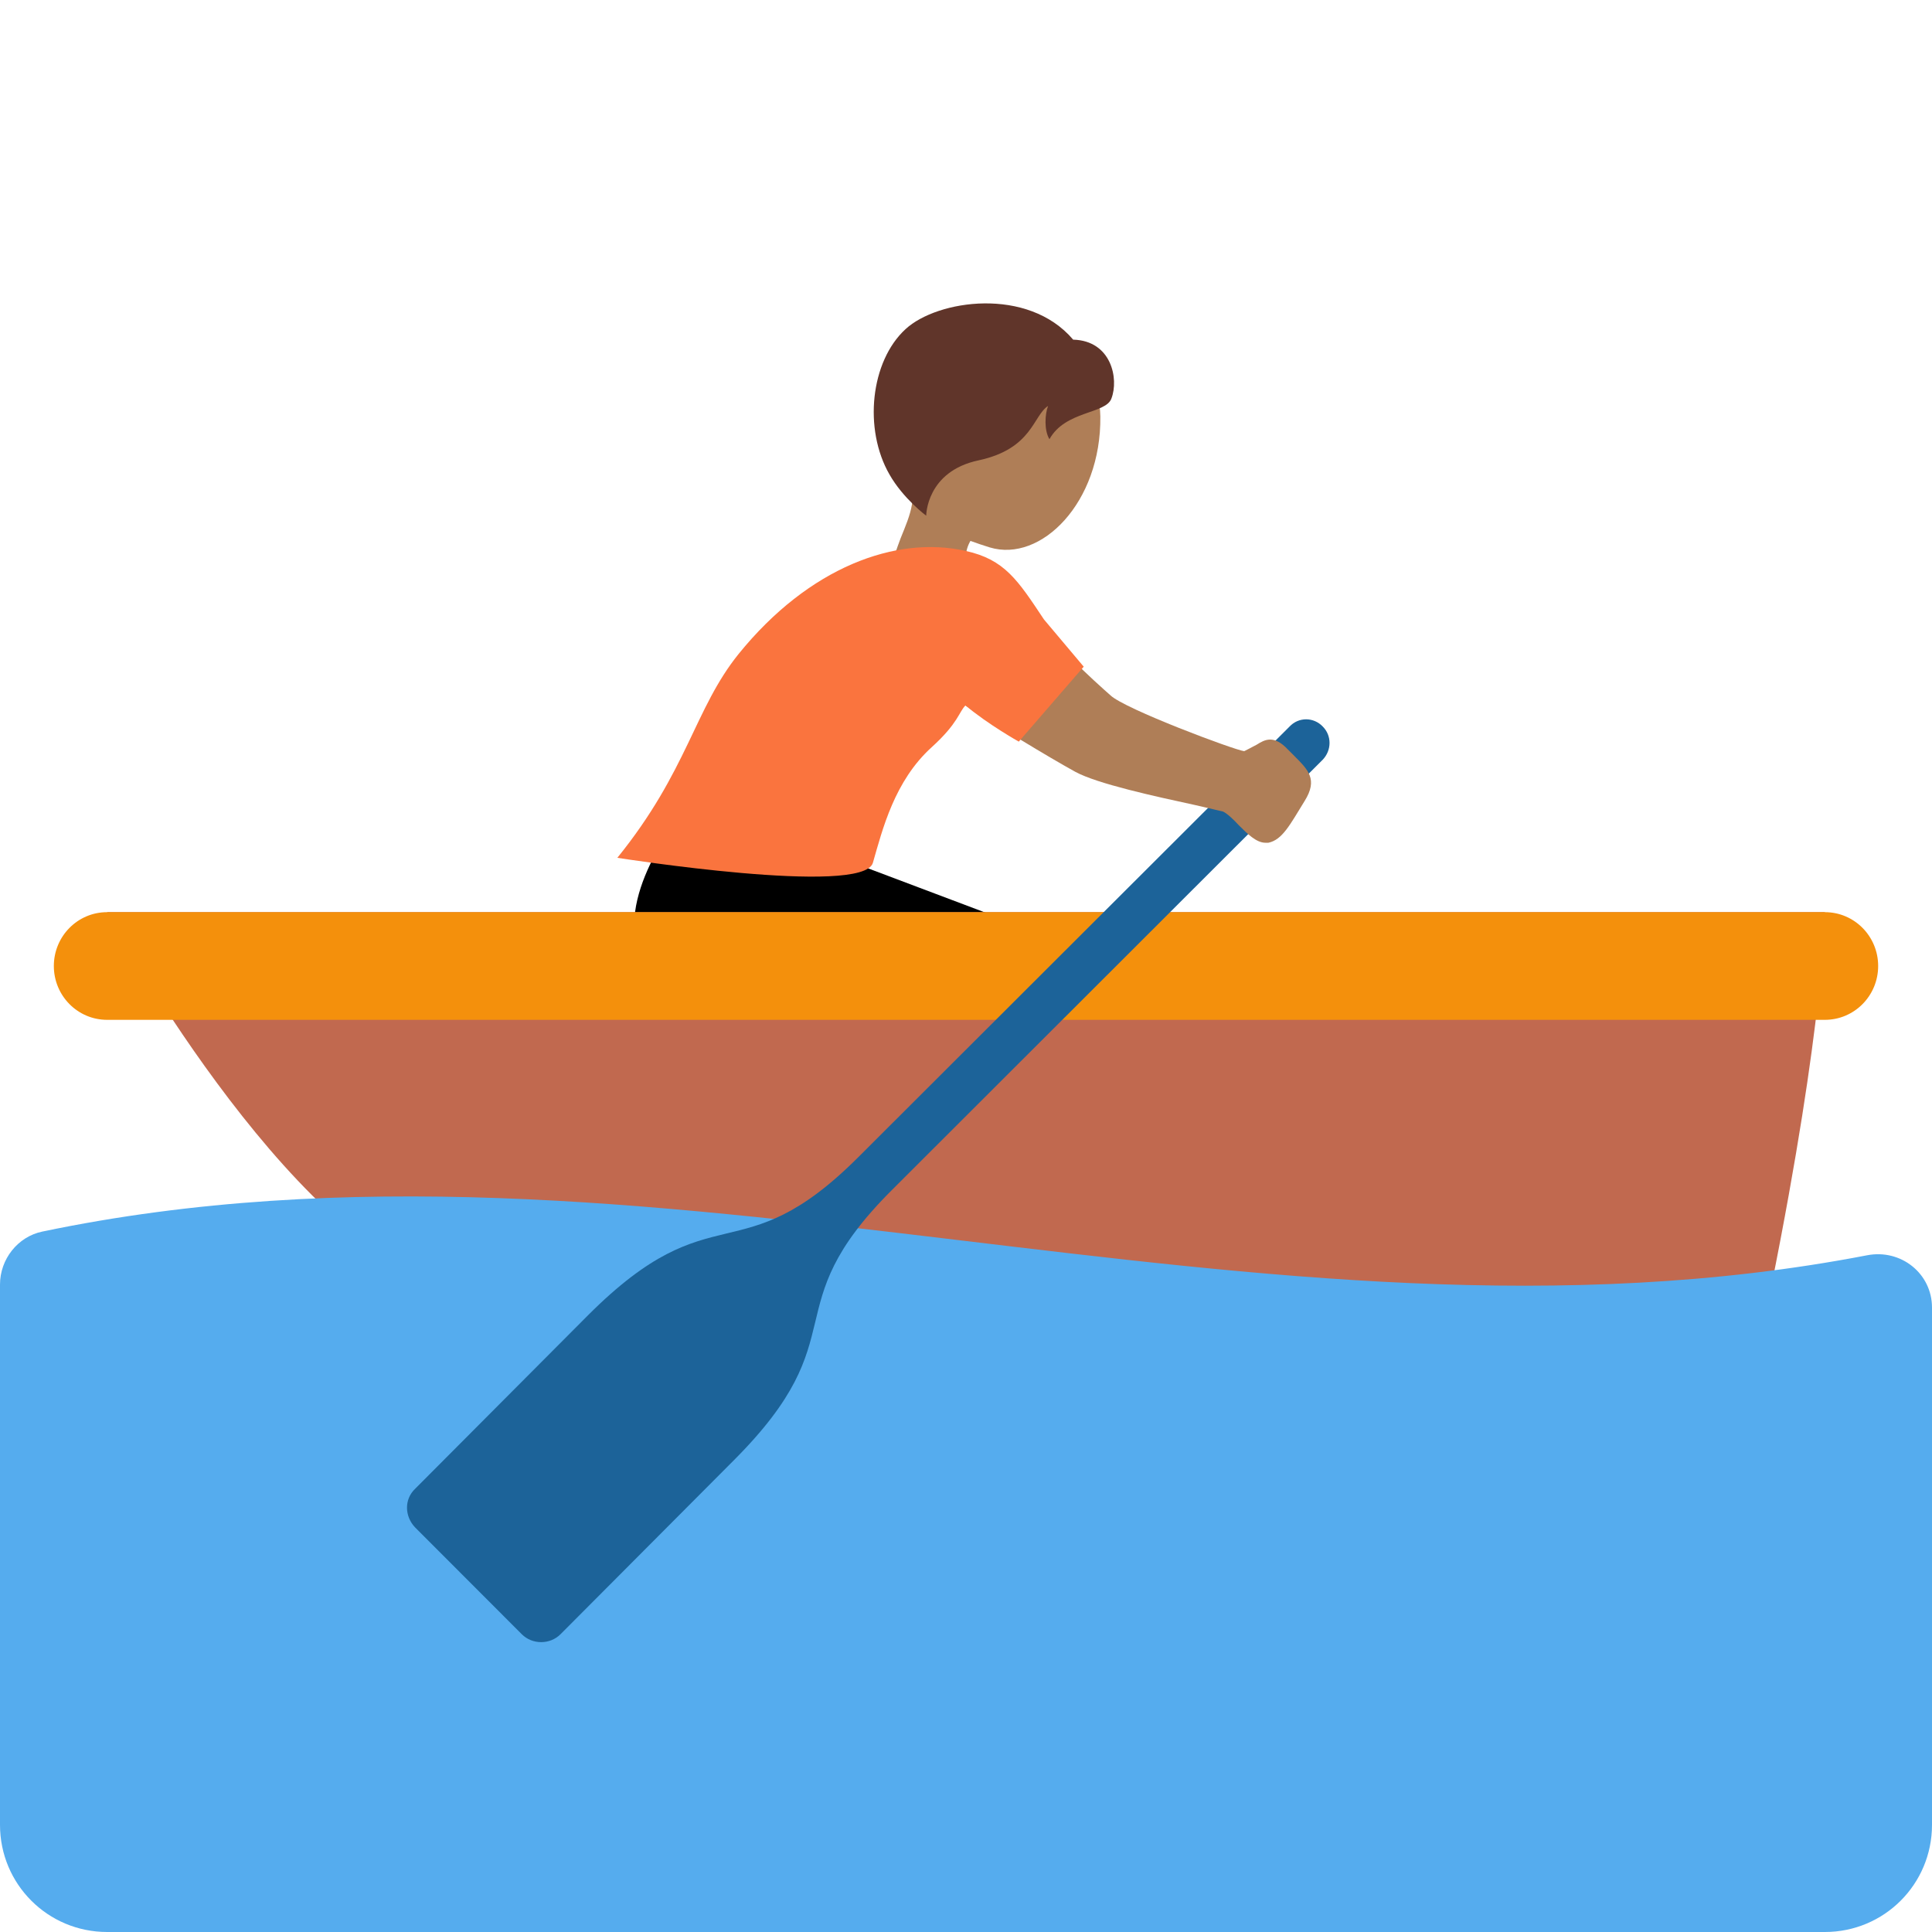 <?xml version="1.0" encoding="UTF-8"?>
<svg xmlns="http://www.w3.org/2000/svg" xmlns:xlink="http://www.w3.org/1999/xlink" width="15pt" height="15pt" viewBox="0 0 15 15" version="1.1">
<g id="surface1">
<path style=" stroke:none;fill-rule:nonzero;fill:rgb(0%,0%,0%);fill-opacity:1;" d="M 6.398 6.613 L 7.684 7.098 L 7.203 8.383 C 7.203 8.383 5.305 7.965 5.012 7.5 C 4.715 7.039 5.262 6.363 5.262 6.363 Z M 6.398 6.613 "/>
<path style=" stroke:none;fill-rule:nonzero;fill:rgb(75.686%,41.176%,30.98%);fill-opacity:1;" d="M 0.832 7.082 L 14.168 7.082 C 14.168 7.082 14.168 7.918 13.75 10 C 13.391 11.793 5 10.418 3.5 10 C 2.215 9.645 0.832 7.082 0.832 7.082 Z M 0.832 7.082 "/>
<path style=" stroke:none;fill-rule:nonzero;fill:rgb(95.686%,56.471%,4.706%);fill-opacity:1;" d="M 14.582 7.5 C 14.582 7.73 14.398 7.918 14.168 7.918 L 0.832 7.918 C 0.602 7.918 0.418 7.73 0.418 7.5 C 0.418 7.27 0.602 7.082 0.832 7.082 L 14.168 7.082 C 14.398 7.082 14.582 7.27 14.582 7.5 Z M 14.582 7.5 "/>
<path style=" stroke:none;fill-rule:nonzero;fill:rgb(33.333%,67.451%,93.333%);fill-opacity:1;" d="M 0 9.973 L 0 14.168 C 0 14.629 0.371 15 0.832 15 L 14.168 15 C 14.629 15 15 14.629 15 14.168 L 15 10.152 C 15 9.887 14.758 9.695 14.496 9.746 C 9.773 10.656 5.051 8.574 0.328 9.562 C 0.137 9.602 0 9.777 0 9.973 Z M 0 9.973 "/>
<path style=" stroke:none;fill-rule:nonzero;fill:rgb(10.98%,38.824%,60%);fill-opacity:1;" d="M 10.27 5.641 C 10.199 5.566 10.082 5.566 10.012 5.641 L 6.664 8.984 C 5.738 9.91 5.543 9.234 4.566 10.211 L 3.223 11.559 C 3.137 11.641 3.141 11.773 3.223 11.859 L 4.051 12.688 C 4.133 12.77 4.27 12.77 4.352 12.688 L 5.695 11.34 C 6.672 10.363 5.996 10.168 6.922 9.242 L 10.27 5.898 C 10.34 5.824 10.34 5.711 10.27 5.641 Z M 10.27 5.641 "/>
<path style=" stroke:none;fill-rule:nonzero;fill:rgb(68.627%,49.412%,34.118%);fill-opacity:1;" d="M 7.555 2.516 C 7.98 2.438 8.539 2.758 8.543 3.234 C 8.551 3.902 8.082 4.371 7.684 4.25 C 7.27 4.121 7.027 3.977 6.941 3.508 C 6.852 3.039 7.129 2.594 7.555 2.516 Z M 7.555 2.516 "/>
<path style=" stroke:none;fill-rule:nonzero;fill:rgb(68.627%,49.412%,34.118%);fill-opacity:1;" d="M 7.031 3.641 C 6.586 2.852 7.965 3.188 7.965 3.188 C 8.223 3.25 7.957 3.652 8.035 3.914 C 8.09 4.098 7.715 4.117 7.715 4.117 C 7.715 4.117 7.551 4.082 7.504 4.277 L 7.504 4.281 C 7.492 4.332 7.484 4.391 7.492 4.477 C 7.535 4.898 6.953 5.039 6.91 4.617 C 6.895 4.449 6.941 4.316 6.988 4.191 L 6.992 4.18 C 7.066 3.996 7.141 3.84 7.031 3.641 Z M 7.031 3.641 "/>
<path style=" stroke:none;fill-rule:nonzero;fill:rgb(37.647%,20.784%,16.471%);fill-opacity:1;" d="M 7.031 2.555 C 7.277 2.328 7.98 2.223 8.332 2.637 C 8.629 2.645 8.688 2.941 8.629 3.094 C 8.586 3.215 8.27 3.188 8.148 3.41 C 8.105 3.34 8.113 3.215 8.137 3.152 C 8.02 3.227 8.016 3.484 7.598 3.574 C 7.191 3.66 7.191 4.004 7.191 4.004 C 7.191 4.004 7.012 3.871 6.906 3.684 C 6.703 3.332 6.758 2.805 7.031 2.555 Z M 7.031 2.555 "/>
<path style=" stroke:none;fill-rule:nonzero;fill:rgb(68.627%,49.412%,34.118%);fill-opacity:1;" d="M 10.051 5.871 L 10 5.82 C 9.891 5.703 9.82 5.742 9.758 5.781 C 9.73 5.797 9.66 5.832 9.66 5.832 C 9.586 5.824 8.73 5.504 8.621 5.398 C 8.59 5.371 8.402 5.203 8.344 5.137 C 8.18 4.949 7.992 4.73 7.734 4.559 C 7.531 4.426 7.473 4.414 7.375 4.441 C 7.262 4.469 7.16 4.551 7.102 4.664 C 6.973 4.914 7.047 5.195 7.289 5.348 C 7.762 5.648 8.129 5.871 8.348 5.992 C 8.52 6.086 8.973 6.184 9.277 6.25 C 9.379 6.273 9.477 6.297 9.496 6.301 C 9.527 6.316 9.574 6.359 9.617 6.406 C 9.684 6.473 9.754 6.543 9.824 6.543 C 9.832 6.543 9.84 6.543 9.848 6.543 C 9.957 6.52 10.016 6.402 10.129 6.219 C 10.234 6.051 10.156 5.977 10.051 5.871 Z M 10.051 5.871 "/>
<path style=" stroke:none;fill-rule:nonzero;fill:rgb(98.039%,45.49%,24.314%);fill-opacity:1;" d="M 8.105 4.809 C 7.902 4.504 7.801 4.344 7.496 4.277 C 6.957 4.156 6.281 4.402 5.734 5.078 C 5.391 5.504 5.34 5.984 4.793 6.66 C 4.793 6.66 6.699 6.961 6.777 6.699 C 6.852 6.438 6.945 6.062 7.234 5.801 C 7.441 5.613 7.445 5.527 7.496 5.477 C 7.672 5.625 7.91 5.758 7.91 5.758 L 8.414 5.176 Z M 8.105 4.809 "/>
</g>
</svg>
